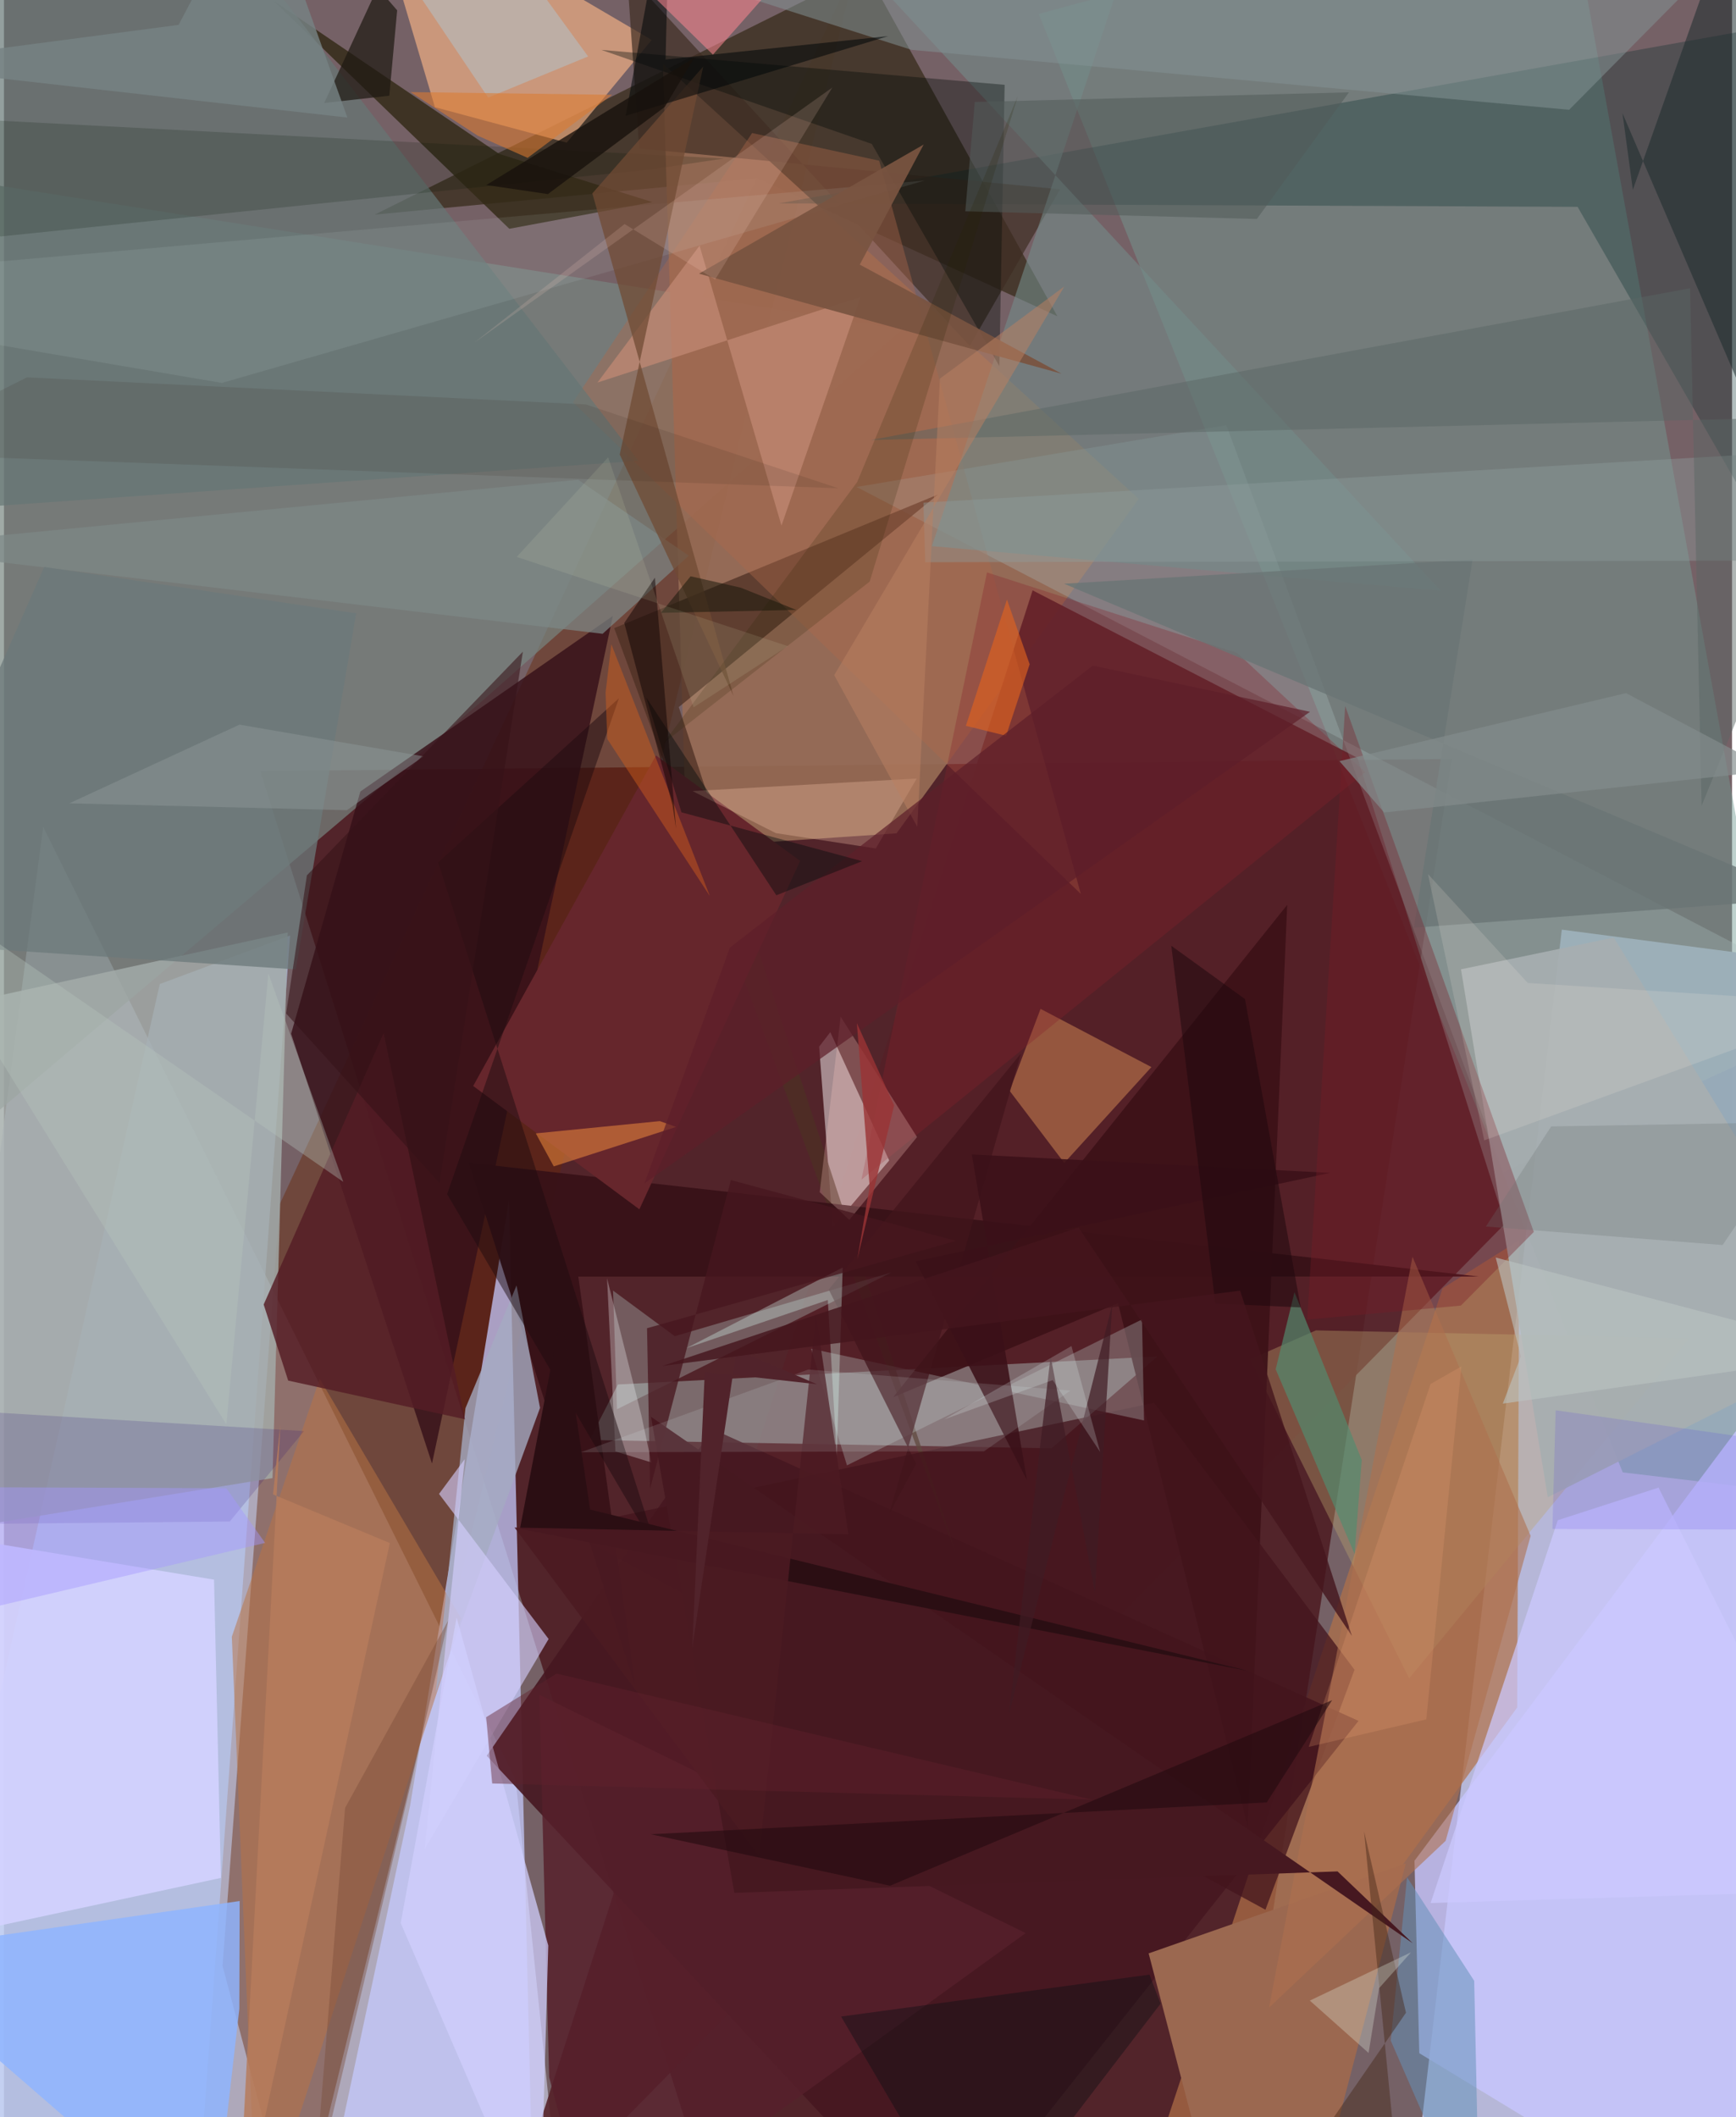 <svg xmlns="http://www.w3.org/2000/svg" width="228" height="278" viewBox="0 0 836 1024"><path fill="#756166" d="M0 0h836v1024H0z"/><path fill="#b7b8d9" fill-opacity=".984" d="M683.716 1044.747l69.923-595.109 121.034 15.819L898 1063.024z"/><path fill="#40050b" fill-opacity=".655" d="M599.097 1019.93L700.4 367.068l-576.387 5.883 218.84 694.88z"/><path fill="#cac9e3" fill-opacity=".675" d="M-62 1011.516l332.3 69.86-22.771-220.592L18.975 399.9z"/><path fill="#672505" fill-opacity=".431" d="M105.749 950.797L141.576 1086 412.583-17.744 133.386 582.484z"/><path fill="#c5cafe" fill-opacity=".741" d="M196.519 873.148l47.8-292.598 11.582 486.413L151.21 1086z"/><path fill="#b7caf4" fill-opacity=".655" d="M92.27 1086H-62L75.39 475.95l63.028-23.468z"/><path fill="#749c93" fill-opacity=".463" d="M783.12 712.143L898 725.758 754.858-62 500.618 6.719z"/><path fill="#778580" fill-opacity=".698" d="M231.351 339.028L-42.474 571.065l19.422-484.543 457.798 72.707z"/><path fill="#45372b" fill-opacity=".945" d="M364.315 86.203L179.354 103.81 416.905-14.465l92.706 167.434z"/><path fill="#966b54" fill-opacity=".925" d="M431.796 403.063l117.193-161.758L318.786 30.762l11.462 379.169z"/><path fill="#b27248" fill-opacity=".698" d="M733.076 599.833l-37.124 23.29L542.709 1086l189.353-260.147z"/><path fill="#542027" fill-opacity=".882" d="M497.63 285.532l157.136 80.995 71.457 225.318L240.225 1086z"/><path fill="#a6b2b0" fill-opacity=".498" d="M297.008 669.629L283.25 696.46l223.528 4.05 51.238-44.453z"/><path fill="#361019" fill-opacity=".824" d="M172.406 382.84l-33.479 117.124 68.154 207.878 87.492-409.94z"/><path fill="#c7c6ff" fill-opacity=".796" d="M894.734 616.182L682.378 899.968l2.315 93.088L837.607 1086z"/><path fill="#fbb687" fill-opacity=".631" d="M313.383 19.326l-41.128 49.677-63.764-17.16L174.74-62z"/><path fill="#461820" fill-opacity=".906" d="M233.555 849.203L342.82 691.226l312.47 141.107L454.42 1086z"/><path fill="#f9f3f5" fill-opacity=".498" d="M401.007 593.543l-6.645-87.312 5.4-7.02 28.498 62.06z"/><path fill="#a3aca9" fill-opacity=".82" d="M-62 494.563l199.284-43.543-7.359 263.89L-62 745.962z"/><path fill="#062a2a" fill-opacity=".31" d="M898 4.955L374.791 98.38l386.494 1.658L898 337.57z"/><path fill="#a7b9b8" fill-opacity=".325" d="M591.35 205.633l-178.903 29.89L898 488.002l-172.507 78.921z"/><path fill="#bca470" fill-opacity=".373" d="M679.784 811.794L602.93 657.43l31.762-13.967 180.733 3.795z"/><path fill="#d3d2ff" fill-opacity=".91" d="M101.63 764.021L-62 736.96v207.286l166.942-35.966z"/><path fill="#322a16" fill-opacity=".824" d="M130.503.443l113.972 110.208 69.227-12.904-74.079-23.278z"/><path fill="#9b6850" d="M678.172 901.255L553.77 944.777l27.981 107.142 49.427 28.908z"/><path fill="#4d3023" fill-opacity=".745" d="M295.219 303.803l156.652-64.635-125.412 102.814 134.05 409.27z"/><path fill="#381118" fill-opacity=".953" d="M713.427 617.412l-435.565.056 27.312 197.305-80.257-252.408z"/><path fill="#ba7442" fill-opacity=".514" d="M221.13 782.726l-68.38-115.888-42.512 124.79L122.472 1086z"/><path fill="#8fb5ff" fill-opacity=".835" d="M113.872 971.623l.151-52.157L-62 944.688 100.79 1086z"/><path fill="#3e2c23" fill-opacity=".682" d="M301.366-13.066l165.823 180.384 43.733-75.757L307.312 71.8z"/><path fill="#d38b56" fill-opacity=".506" d="M486.506 527.578l26.444 34.898 42.157-46.373-53.636-28.15z"/><path fill="#a5abc2" fill-opacity=".784" d="M223.263 681.094L208.87 818.648l50.468-137.7-11.367-59.215z"/><path fill="#3d1118" fill-opacity=".941" d="M620.803 437.65l-19.105 446.102-62.742-253.437-108.788 45.458z"/><path fill="#a7aeb0" fill-opacity=".929" d="M704.877 468.825l73.916-15.355L898 648l-151.139 76.157z"/><path fill="#551c25" fill-opacity=".82" d="M125.65 630.942l58.025-131.28 39.33 186.788-85.509-18.708z"/><path fill="#56202b" fill-opacity=".839" d="M285.194 1086l-21.45-81.416-4.736-184.858 235.249 115.251z"/><path fill="#cbefe9" fill-opacity=".271" d="M429.353 615.43L324.52 646.273l-29.85-22.047 1.904 57.372z"/><path fill="#43151d" fill-opacity=".749" d="M610.273 923.668L270.532 739.094l285.884-60.634 96.955 129.15z"/><path fill="#ac684a" fill-opacity=".408" d="M275.27 194.589l245.688 237.79-97.551-354.653-61.474-13.38z"/><path fill="#748a89" fill-opacity=".6" d="M372.553-62l322.591 347.803-246.22-21.652 96.032-288.51z"/><path fill="#d6cffe" fill-opacity=".608" d="M203.502 894.363l19.42-188.636-12.444 16.827 53.008 70.168z"/><path fill="#667675" fill-opacity=".702" d="M306.93 222.886L-62 248.792-26.703-62l135.867 27.69z"/><path fill="#010b06" fill-opacity=".361" d="M419.839 69.614l61.7 107.452 2.57-136.038-195.12-16.904z"/><path fill="#6391b9" fill-opacity=".525" d="M711.262 958.057l-32.492-50.102-7.879 79.009L714.04 1086z"/><path fill="#b0b7b7" fill-opacity=".353" d="M550.572 638.153l.966 48.881-161.099-34.728 17.385 56.429z"/><path fill="#d0cffd" fill-opacity=".729" d="M263.324 940.97L259.17 1086l-67.225-155.895 27.04-147.74z"/><path fill="#c38a74" fill-opacity=".706" d="M336.512 118.83l39.629 135.393 38.27-110.62-127.3 41.429z"/><path fill="#1e1911" fill-opacity=".706" d="M180.752-5.936l9.476 10.938-3.803 41.295-31.5 3.517z"/><path fill="#66262c" d="M227 525.252l88.432-159.869 69.741 51.007L307.39 584.9z"/><path fill="#86212a" fill-opacity=".314" d="M658.561 373.533L414.836 570.525l60.725-293.66 121.09 38.978z"/><path fill="#839293" fill-opacity=".529" d="M757.204 53.098L871.1-62 295.712-21.584l143.377 45.703z"/><path fill="#ae704f" fill-opacity=".592" d="M681.415 607.874l-69.398 363.101 85.437-80.64 41.115-147.496z"/><path fill="#1d2c2e" fill-opacity=".537" d="M782.987 54.763l5.022 37.025L842.418-62 898 322.495z"/><path fill="#6a7575" fill-opacity=".796" d="M710.487 270.64l-197.659 11.68 360.91 152.083-191.668 14.301z"/><path fill="#41151c" fill-opacity=".737" d="M398.99 623.685l42.294 84.254-13.037 24.33 63.725-222.729z"/><path fill="#240275" fill-opacity=".161" d="M145.155 692.17l-162.095-9.75-34.97 55.048 161.162-1.583z"/><path fill="#ccc9ff" fill-opacity=".722" d="M690.172 920.434L898 914.202l-97.553-194.707-48.753 15.783z"/><path fill="#7d8887" fill-opacity=".698" d="M289.613 306.55L-62 264.74l339.757-32.72 53.563 36.752z"/><path fill="#001504" fill-opacity=".173" d="M-62 55.252l60.327 59.128 314.819-32.464 35.159-5.249z"/><path fill="#e2fcf8" fill-opacity=".086" d="M-28.015 128.716L-62 156.736l167.404 28.478 340.069-97.9z"/><path fill="#704a34" fill-opacity=".741" d="M352.93 336.587L284.658 93.535l53.638-61.369-40.401 187.677z"/><path fill="#fcc8af" fill-opacity=".294" d="M373.422 402.956l-40.303-20.337 108.455-6.076-19.809 33.831z"/><path fill="#8d9e9e" fill-opacity=".396" d="M898 216.697l-26.95 54.425-425.345.796-.874-28.794z"/><path fill="#ffc9c4" fill-opacity=".259" d="M441.726 549.951l-36.965-58.215-10.122 84.885 14.335 13.384z"/><path fill="#3b1119" fill-opacity=".875" d="M441.045 610.048l200.608-42.773-173.425-8.898L494.9 715.914z"/><path fill="#6c797a" fill-opacity=".753" d="M19.5 274.203l150.895 22.458-29.21 172.208-201.642-13.383z"/><path fill="#781b26" fill-opacity=".349" d="M648.848 341.503l91.258 254.342-35.282 35.623-74.348 6.784z"/><path fill="#795441" fill-opacity=".933" d="M336.221 132.367l175.416 48.383-97.622-52.767 30.919-58.075z"/><path fill="#b4bec2" fill-opacity=".6" d="M234.236 47.22L160.79-62l86.11 40.317 35.699 48.99z"/><path fill="#f5f7f8" fill-opacity=".302" d="M313.21 707.327l-4.838-22.732-16.612-66.332 4.067 83.728z"/><path fill="#1d0b0f" fill-opacity=".486" d="M214.398 577.578l101.924 173.421-106.247-333.887 87.434-79.394z"/><path fill="#528b70" fill-opacity=".667" d="M624.314 624.98l-9.093 37.296 38.178 89.29 3.452-45.417z"/><path fill="#5a6765" fill-opacity=".482" d="M898 201.158l-478.788 11.676 396.479-73.422 5.585 250.304z"/><path fill="#461820" d="M313.032 685.254l40.294 230.268 291.824-10.393 36.385 34.758z"/><path fill="#dbfff6" fill-opacity=".322" d="M405.766 613.052l-2.89 91.32-4.312-75.608-68.56 23.345z"/><path fill="#e1631e" fill-opacity=".631" d="M465.357 351.054l19.452 4.795 11.394-34.566-10.978-31.28z"/><path fill="#f28e3d" fill-opacity=".525" d="M257.29 548.182l8.687 15.963 59.175-19.084-7.857-2.82z"/><path fill="#2b0f14" fill-opacity=".988" d="M283.561 730.126l-14.064-94.606-19.88 103.937 352.397 68.735z"/><path fill="#b6c4bd" fill-opacity=".357" d="M127.92 470.835L107.6 688.953-62 415.241l226.16 156.383z"/><path fill="#0d1013" fill-opacity=".42" d="M554.168 955.057l5.37 14.035L469.964 1086l-64.99-110.665z"/><path fill="#47171e" fill-opacity=".765" d="M460.52 600.177l-149.422 42.237 1.483 77.66 39.071-149.332z"/><path fill="#4b1a22" fill-opacity=".894" d="M247.014 738.811l118.31 158.95 27.531-261.94 15.633 106.283z"/><path fill="#8d9697" fill-opacity=".486" d="M202.954 365.821l-37.061 26.04-134.281-3.32 82.322-38.056z"/><path fill="#e7fffe" fill-opacity=".122" d="M279.092 702.407l110.002-40.015 126.8 10.192-41.753 29.35z"/><path fill="#010608" fill-opacity=".549" d="M300.746 56.017L322.335-62l-2.267 90.777L427.79 17.461z"/><path fill="#401b23" fill-opacity=".714" d="M486.127 829.477l50.014-198.52-8.343 139.412-21.453-114.475z"/><path fill="#768283" fill-opacity=".824" d="M123.592-62l-39.11 74.033-145.789 19.163 227.44 25.665z"/><path fill="#d4601c" fill-opacity=".443" d="M291.047 334.968l.806 22.423 49.65 76.012-47.677-121.814z"/><path fill="#fe8791" fill-opacity=".545" d="M421.276-62l-78.29 88.435L252.62-62h293.753z"/><path fill="#784b36" fill-opacity=".396" d="M197.888 858.452l16.995-74.59-49.869 90.583-15.2 187.073z"/><path fill="#697173" fill-opacity=".259" d="M871.903 542.684l-123.389 2.128-31.596 48.419 114.516 8.945z"/><path fill="#51232b" d="M393.331 669.503l-54.275-6.033-6.089 133.662 21.445-144.306z"/><path fill="#dc7b30" fill-opacity=".573" d="M253.328 76.352l-24.168-10.75-32.425-21.052 97.498 1.309z"/><path fill="#838c8c" fill-opacity=".678" d="M855.552 372.725l-70.832-37.483-138.646 32.889 21.622 24.839z"/><path fill="#525c5a" fill-opacity=".541" d="M650.674 44.656l-44.546 61.251-141.064-3.703 4.596-52.878z"/><path fill="#262400" fill-opacity=".184" d="M412.765 233.15l77.74-186.76-71.69 234.893-99.828 78.226z"/><path fill="#a497ff" fill-opacity=".439" d="M-54.69 789.014L-62 719.15l169.576.642 18.758 26.457z"/><path fill="#b67b5c" fill-opacity=".843" d="M112.8 1086l73.886-339.68-56.516-23.534 3.551-33.79z"/><path fill="#351318" fill-opacity=".565" d="M136.499 490.189l74.192 81.98 40.354-257.002-104.489 108.205z"/><path fill="#442618" fill-opacity=".447" d="M641.474 1026.738L677.581 1086l-19.604-200.28 20.28 87.777z"/><path fill="#17110c" fill-opacity=".784" d="M334.047 27.827l-14.385 23.917-56.529 42.132-29.798-4.386z"/><path fill="#fdf1e3" fill-opacity=".157" d="M737.165 475.426l160.272 10.117-181.314 66.007-27.213-128.773z"/><path fill="#b98061" fill-opacity=".525" d="M452.797 183.138l60.196-44.604L401.65 326.54l40.196 73.383z"/><path fill="#1e080e" fill-opacity=".533" d="M564.725 457.437l21.312 173.03 41.304 1.89-26.955-149.14z"/><path fill="#5e1f29" fill-opacity=".706" d="M526.748 321.917L351.186 458.333l-41.356 114.05 322.013-228.121z"/><path fill="#ffd5c5" fill-opacity=".157" d="M344.056 135.187l-43.823-26.824-72.734 57.405 173.255-123.45z"/><path fill="#301a16" fill-opacity=".118" d="M403.627 236.15L-62 219.256l73.112-36.743 270.34 13.096z"/><path fill="#010b0c" fill-opacity=".412" d="M415.151 416.517l-41.496 16.506-62.921-95.679 17.016 55.547z"/><path fill="#60212c" fill-opacity=".439" d="M233.272 830.551l2.917 32.048 290.11 7.84-258.936-60.984z"/><path fill="#e6f0e1" fill-opacity=".302" d="M660.171 992.947l-28.437-25.334 48.968-23.356-15.464 17.362z"/><path fill="#bbc3c1" fill-opacity=".6" d="M733.847 655.974l-8.753 22.917L898 654.513 721.665 608.23z"/><path fill="#0f0304" fill-opacity=".494" d="M323.412 389.376l1.74 11.45-10.24-121.418-14.824 21.886z"/><path fill="#4427ef" fill-opacity=".137" d="M898 739.953v-36.967l-147.335-20.882-1.57 57.427z"/><path fill="#18170b" fill-opacity=".529" d="M332.17 278.731l24.337 5.529 26.781 10.737-65.45 1.415z"/><path fill="#9a3335" fill-opacity=".804" d="M412.847 608.987l17.787-74.354-18.029-39.775 6.194 79.08z"/><path fill="#dce8c0" fill-opacity=".118" d="M292.292 221.208l41.332 120.905 45.607-29.603-131.191-43.141z"/><path fill="#44161d" fill-opacity=".808" d="M519.885 593.73l-201.363 66.94 279.5-36.443 54.093 167.051z"/><path fill="#efa073" fill-opacity=".22" d="M705.06 660.884l-14.91 8.518-58.944 175.516 56.88-13.327z"/><path fill="#210a0f" fill-opacity=".576" d="M428.666 912.059l-115.752-24.894 297.97-15.393 31.646-49.452z"/><path fill="#eff" fill-opacity=".2" d="M507.362 667.502l-52.492 19.01 61.55-35.485 13.898 51.27z"/></svg>